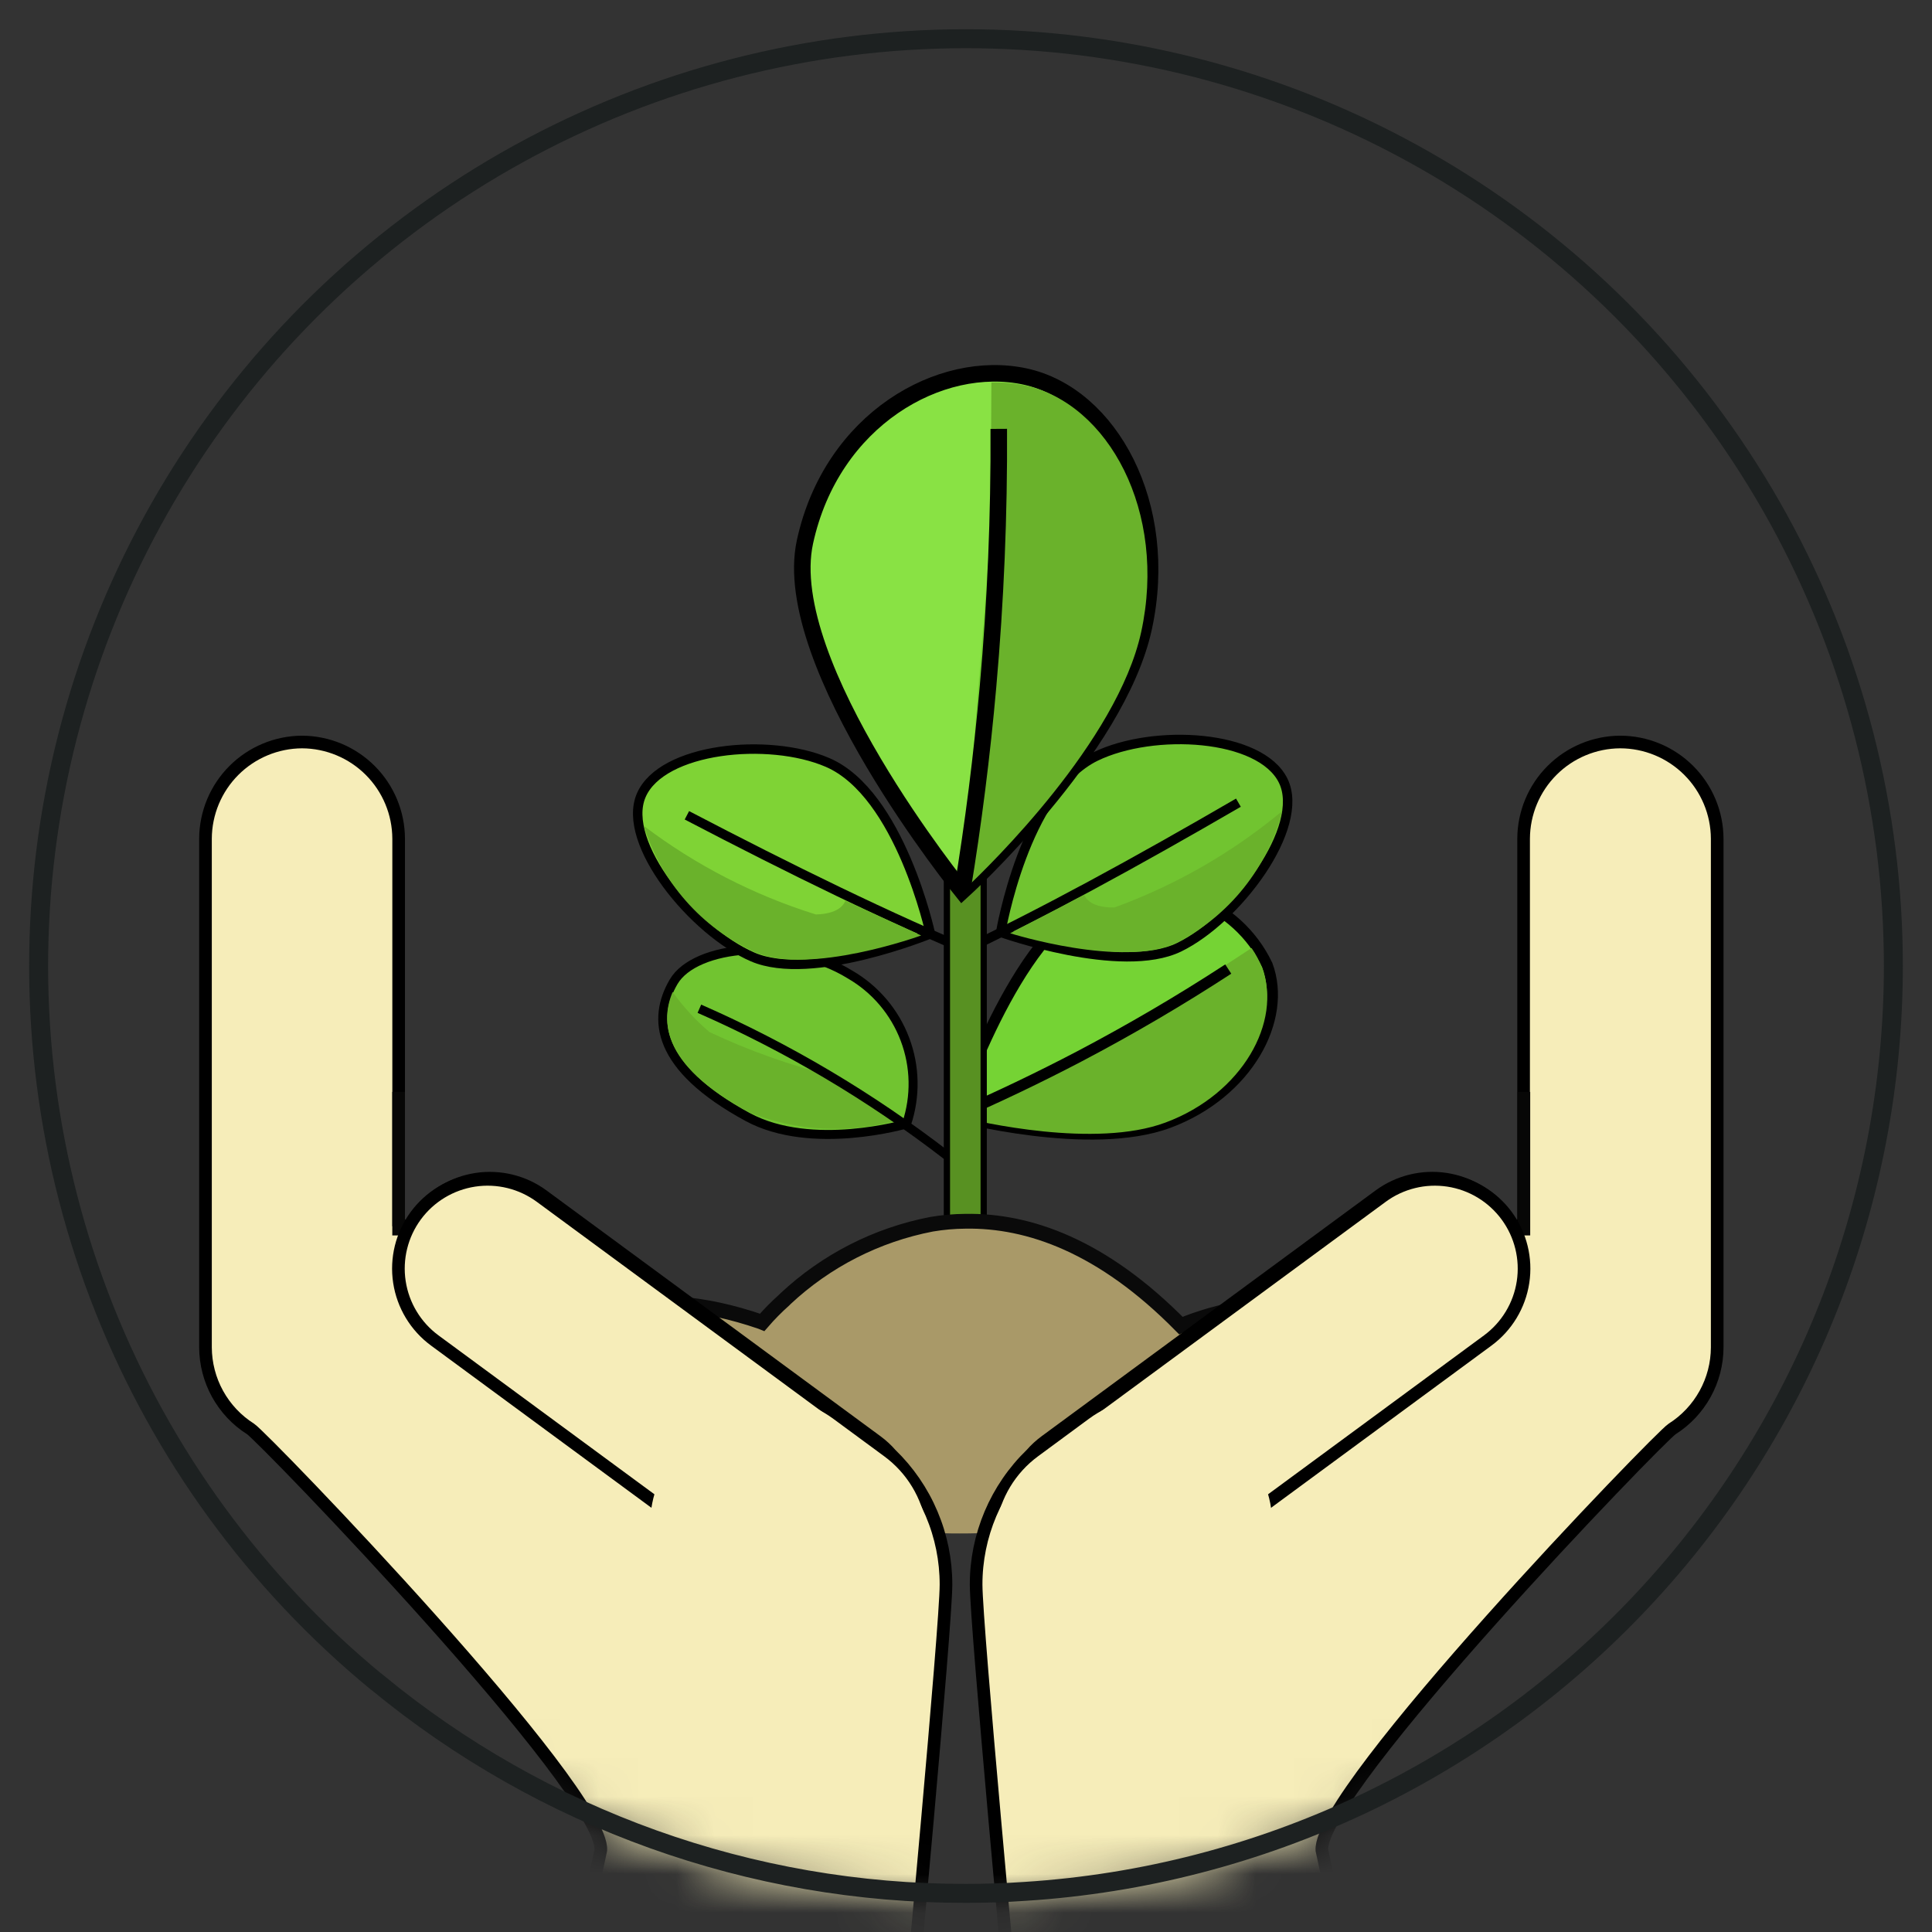 <svg width="50" height="50" viewBox="0 0 50 50" fill="none" xmlns="http://www.w3.org/2000/svg">
<rect x="0" y="0" width="50" height="50" fill="#333333" stroke="none"/>
<path opacity="0.26" d="M19.727 34.444C19.727 34.444 23.054 39.357 26.802 39.357C24.396 39.633 21.959 39.429 19.632 38.757C17.305 38.085 15.135 36.959 13.246 35.443C14.096 34.636 15.172 34.107 16.33 33.928C17.488 33.75 18.674 33.93 19.727 34.444Z" fill="#656D60"/>
<path d="M23.463 29.086C23.463 29.086 21.01 29.807 19.351 28.909C16.976 27.621 16.875 26.362 17.433 25.409C17.991 24.456 20.394 24.23 22.001 25.222C22.652 25.6 23.153 26.19 23.419 26.894C23.686 27.598 23.701 28.372 23.463 29.086Z" fill="#71C430" stroke="black" stroke-width="0.233" stroke-miterlimit="10"/>
<path d="M23.264 28.98C21.985 29.35 20.62 29.282 19.384 28.787C17.301 27.658 17.034 26.552 17.408 25.673C17.682 26.056 18.002 26.404 18.36 26.709C19.392 27.195 20.47 27.578 21.578 27.852L23.264 28.98Z" fill="#6AB22B"/>
<path d="M24.507 29.907C22.534 28.383 20.382 27.107 18.1 26.106" stroke="black" stroke-width="0.233" stroke-miterlimit="10"/>
<path d="M30.249 29.051C28.214 29.812 24.717 28.876 24.717 28.876C24.717 28.876 26.292 24.076 28.327 23.319C29.14 22.959 30.062 22.931 30.897 23.24C31.731 23.549 32.412 24.171 32.795 24.974C33.32 26.378 32.285 28.29 30.249 29.051Z" fill="#75D334" stroke="black" stroke-width="0.286" stroke-miterlimit="10"/>
<path d="M32.664 25.055C32.594 24.871 32.502 24.697 32.39 24.535C29.954 26.146 27.421 27.604 24.805 28.901C25.352 29.037 28.347 29.728 30.161 29.052C32.163 28.307 33.18 26.432 32.664 25.055Z" fill="#6AB22B"/>
<path d="M31.787 25.079C30.54 25.892 29.256 26.644 27.938 27.337C26.884 27.889 25.811 28.402 24.719 28.876" fill="#75D334"/>
<path d="M31.787 25.079C30.54 25.892 29.256 26.644 27.938 27.337C26.884 27.889 25.811 28.402 24.719 28.876" stroke="black" stroke-width="0.286" stroke-miterlimit="10"/>
<path d="M30.517 24.514C29.017 25.243 25.898 24.128 25.898 24.128C25.898 24.128 26.515 20.475 28.353 19.578C29.853 18.849 32.624 19.004 33.21 20.207C33.796 21.41 32.014 23.785 30.517 24.514Z" fill="#71C430" stroke="black" stroke-width="0.245" stroke-miterlimit="10"/>
<path d="M32.05 20.773C29.434 22.293 26.921 23.672 24.641 24.741L32.05 20.773Z" fill="#75D334"/>
<path d="M32.05 20.773C29.434 22.293 26.921 23.672 24.641 24.741" stroke="black" stroke-width="0.245" stroke-miterlimit="10"/>
<path d="M30.466 24.391C31.132 24.047 31.719 23.567 32.187 22.981C32.655 22.395 32.995 21.717 33.183 20.991C31.89 22.067 30.422 22.91 28.842 23.485C28.155 23.5 28.064 23.163 28.064 23.163L26.143 24.153C26.143 24.153 29.066 25.073 30.466 24.391Z" fill="#6AB22B"/>
<path d="M19.479 24.766C21.008 25.426 24.079 24.166 24.079 24.166C24.079 24.166 23.296 20.544 21.419 19.733C19.89 19.073 17.125 19.354 16.595 20.583C16.065 21.812 17.95 24.106 19.479 24.766Z" fill="#7FD335" stroke="black" stroke-width="0.245" stroke-miterlimit="10"/>
<path d="M17.777 21.1C20.459 22.5 23.033 23.763 25.36 24.725L17.777 21.1Z" fill="#75D334"/>
<path d="M17.777 21.1C20.459 22.5 23.033 23.763 25.36 24.725" stroke="black" stroke-width="0.245" stroke-miterlimit="10"/>
<path d="M19.532 24.641C18.851 24.329 18.243 23.877 17.749 23.314C17.254 22.751 16.884 22.09 16.662 21.374C18.002 22.39 19.508 23.165 21.113 23.666C21.8 23.651 21.876 23.31 21.876 23.31L23.839 24.21C23.839 24.21 20.956 25.258 19.532 24.641Z" fill="#6AB22B"/>
<path d="M25.458 20.494C25.458 20.231 25.245 20.018 24.982 20.018C24.719 20.018 24.506 20.231 24.506 20.494V31.829C24.506 32.092 24.719 32.305 24.982 32.305C25.245 32.305 25.458 32.092 25.458 31.829V20.494Z" fill="#589122" stroke="black" stroke-width="0.162" stroke-miterlimit="10"/>
<path d="M29.6 16.247C28.908 19.423 24.9 23.064 24.9 23.064C24.9 23.064 20.142 17.201 20.832 14.025C21.522 10.849 24.341 9.269 26.532 9.745C28.723 10.221 30.29 13.071 29.6 16.247Z" fill="#89E244" stroke="black" stroke-width="0.428" stroke-miterlimit="10"/>
<path d="M26.532 9.976C26.244 9.916 25.951 9.89 25.657 9.898C25.65 12.336 25.582 19.981 25.008 22.974C25.621 22.396 28.914 19.188 29.533 16.36C30.213 13.238 28.678 10.44 26.532 9.976Z" fill="#6AB22B"/>
<path d="M25.848 11.099C25.86 13.326 25.767 15.549 25.57 17.768C25.413 19.54 25.19 21.307 24.9 23.068" fill="#75D334"/>
<path d="M25.848 11.099C25.86 13.326 25.767 15.549 25.57 17.768C25.413 19.54 25.19 21.307 24.9 23.068" stroke="black" stroke-width="0.428" stroke-miterlimit="10"/>
<path d="M12.941 35.365C14.87 36.979 17.106 38.184 19.515 38.906C21.923 39.628 24.453 39.852 26.951 39.565C26.951 39.565 35.351 38.065 36.884 35.012C36.884 35.012 19.97 34.471 12.941 35.364" fill="#A99968"/>
<path d="M13.065 35.409C13.146 35.324 13.108 35.341 13.195 35.259C13.2 35.252 13.206 35.246 13.213 35.241C14.613 33.941 16.677 33.173 19.692 34.208C19.705 34.214 19.715 34.216 19.727 34.221C19.905 34.015 20.096 33.822 20.299 33.641L20.326 33.613C21.381 32.625 22.693 31.956 24.111 31.683C24.401 31.634 24.695 31.608 24.988 31.606C26.62 31.58 28.529 32.242 30.561 34.306C30.561 34.306 34.342 32.592 37.06 35.112" fill="#A99968"/>
<path d="M13.065 35.409C13.146 35.324 13.108 35.341 13.195 35.259C13.2 35.252 13.206 35.246 13.213 35.241C14.613 33.941 16.677 33.173 19.692 34.208C19.705 34.214 19.715 34.216 19.727 34.221C19.905 34.015 20.096 33.822 20.299 33.641L20.326 33.613C21.381 32.625 22.693 31.956 24.111 31.683C24.401 31.634 24.695 31.608 24.988 31.606C26.62 31.58 28.529 32.242 30.561 34.306C30.561 34.306 34.342 32.592 37.06 35.112" stroke="#0A0A0A" stroke-width="0.383" stroke-miterlimit="10"/>
<mask id="mask0" mask-type="alpha" maskUnits="userSpaceOnUse" x="0" y="0" width="50" height="50">
<path d="M49 24.996C49 31.095 46.679 36.965 42.507 41.414C38.336 45.863 32.627 48.557 26.541 48.948C26.031 48.984 25.517 49 25.001 49C19.44 49.009 14.051 47.078 9.761 43.54C9.754 43.54 9.748 43.531 9.741 43.527C6.619 40.956 4.198 37.637 2.702 33.879C1.206 30.122 0.684 26.047 1.184 22.034C1.685 18.02 3.191 14.199 5.564 10.923C7.936 7.648 11.098 5.025 14.755 3.299C18.413 1.572 22.447 0.798 26.484 1.048C30.521 1.298 34.429 2.565 37.845 4.729C41.261 6.894 44.075 9.887 46.026 13.43C47.976 16.973 48.999 20.952 49 24.996Z" fill="white" stroke="#0A0A0A" stroke-width="0.327" stroke-miterlimit="10"/>
</mask>
<g mask="url(#mask0)">
<path d="M41.931 19.203C41.269 19.206 40.634 19.47 40.166 19.939C39.698 20.407 39.434 21.041 39.431 21.703V31.646C39.358 31.695 39.265 31.752 39.157 31.815C39.093 31.679 39.017 31.55 38.929 31.429C38.565 30.937 38.021 30.61 37.416 30.517C36.81 30.425 36.194 30.577 35.7 30.938L27.054 37.301C26.921 37.399 26.799 37.511 26.691 37.635C26.238 38.073 25.879 38.597 25.633 39.177C25.388 39.757 25.261 40.38 25.262 41.01C25.262 42.081 26.225 52.352 26.225 52.352C26.227 52.806 26.408 53.241 26.729 53.562C27.051 53.883 27.486 54.064 27.94 54.066H33.451C33.905 54.064 34.34 53.883 34.661 53.562C34.982 53.241 35.163 52.806 35.165 52.352L34.21 47.881C34.122 46.328 42.947 37.188 43.275 36.981C43.631 36.756 43.924 36.444 44.128 36.075C44.332 35.706 44.44 35.292 44.441 34.87V21.704C44.438 21.04 44.172 20.404 43.702 19.936C43.231 19.467 42.595 19.204 41.931 19.203Z" fill="#F6EDB9" stroke="black" stroke-width="0.327" stroke-miterlimit="10"/>
<path d="M39.438 28.258V31.973" stroke="#070706" stroke-width="0.327"/>
<path d="M38.993 31.463C39.356 31.956 39.508 32.574 39.416 33.179C39.324 33.785 38.995 34.329 38.502 34.692L29.856 41.055C29.612 41.235 29.334 41.365 29.04 41.438C28.745 41.51 28.439 41.524 28.14 41.478C27.84 41.432 27.552 41.328 27.292 41.171C27.033 41.014 26.807 40.808 26.627 40.563C26.264 40.07 26.112 39.453 26.204 38.847C26.296 38.242 26.625 37.697 27.118 37.334L35.765 30.971C36.009 30.791 36.286 30.662 36.581 30.589C36.875 30.516 37.181 30.503 37.481 30.548C37.781 30.594 38.069 30.698 38.328 30.855C38.587 31.012 38.813 31.219 38.993 31.463Z" fill="#F6EDB9" stroke="black" stroke-width="0.327" stroke-miterlimit="10"/>
<path d="M26.865 37.688L28.184 36.716C28.474 36.502 28.803 36.348 29.153 36.261C29.502 36.175 29.865 36.158 30.221 36.212C30.577 36.266 30.919 36.39 31.227 36.576C31.535 36.762 31.804 37.007 32.017 37.297L32.391 37.804C32.822 38.389 33.003 39.122 32.894 39.84C32.785 40.559 32.395 41.205 31.81 41.636L30.491 42.608C29.905 43.039 29.172 43.22 28.453 43.111C27.735 43.002 27.088 42.612 26.657 42.027L26.284 41.52C25.852 40.934 25.672 40.202 25.78 39.483C25.89 38.765 26.279 38.119 26.865 37.688V37.688Z" fill="#F6EDB9"/>
<path d="M7.817 19.203C8.479 19.206 9.114 19.47 9.582 19.939C10.05 20.407 10.314 21.041 10.317 21.703V31.646C10.39 31.695 10.483 31.752 10.587 31.815C10.651 31.679 10.728 31.55 10.816 31.429C11.18 30.937 11.724 30.61 12.329 30.518C12.934 30.426 13.551 30.577 14.044 30.938L22.69 37.301C22.823 37.399 22.945 37.511 23.053 37.635C23.506 38.073 23.866 38.597 24.111 39.177C24.357 39.757 24.483 40.38 24.482 41.01C24.482 42.081 23.523 52.352 23.523 52.352C23.521 52.806 23.34 53.241 23.019 53.562C22.698 53.883 22.262 54.064 21.808 54.066H16.308C15.854 54.064 15.419 53.883 15.098 53.562C14.777 53.241 14.596 52.806 14.594 52.352L15.549 47.881C15.636 46.328 6.811 37.188 6.484 36.981C6.128 36.756 5.835 36.444 5.631 36.075C5.427 35.706 5.32 35.292 5.318 34.87V21.704C5.321 21.042 5.585 20.408 6.053 19.939C6.521 19.471 7.155 19.206 7.817 19.203Z" fill="#F6EDB9" stroke="black" stroke-width="0.327" stroke-miterlimit="10"/>
<path d="M10.316 28.258V31.973" stroke="#070706" stroke-width="0.327" stroke-miterlimit="10"/>
<path d="M23.126 40.563C22.763 41.056 22.218 41.385 21.613 41.477C21.008 41.569 20.39 41.417 19.897 41.054L11.251 34.691C10.758 34.328 10.429 33.783 10.337 33.178C10.245 32.572 10.397 31.955 10.76 31.462C11.123 30.969 11.667 30.64 12.273 30.548C12.878 30.456 13.495 30.608 13.989 30.971L22.635 37.334C23.128 37.697 23.457 38.241 23.549 38.847C23.641 39.452 23.489 40.069 23.126 40.563Z" fill="#F6EDB9" stroke="black" stroke-width="0.327" stroke-miterlimit="10"/>
<path d="M17.362 37.808L17.736 37.301C17.949 37.011 18.218 36.766 18.526 36.58C18.834 36.394 19.176 36.27 19.532 36.217C19.887 36.163 20.25 36.179 20.6 36.266C20.949 36.352 21.278 36.506 21.568 36.72L22.887 37.691C23.177 37.905 23.422 38.174 23.608 38.482C23.794 38.79 23.918 39.132 23.972 39.488C24.026 39.844 24.009 40.207 23.923 40.556C23.836 40.906 23.682 41.235 23.468 41.525L23.095 42.032C22.664 42.617 22.018 43.007 21.299 43.116C20.581 43.225 19.848 43.044 19.263 42.613L17.944 41.641C17.358 41.21 16.968 40.564 16.859 39.845C16.75 39.126 16.931 38.393 17.362 37.808V37.808Z" fill="#F6EDB9"/>
</g>
<path d="M49 24.996C49 31.095 46.679 36.965 42.507 41.414C38.336 45.863 32.627 48.557 26.541 48.948C26.031 48.984 25.517 49 25.001 49C19.44 49.009 14.051 47.078 9.761 43.54C9.754 43.54 9.748 43.531 9.741 43.527C6.619 40.956 4.198 37.637 2.702 33.879C1.206 30.122 0.684 26.047 1.184 22.034C1.685 18.02 3.191 14.199 5.564 10.923C7.936 7.648 11.098 5.025 14.755 3.299C18.413 1.572 22.447 0.798 26.484 1.048C30.521 1.298 34.429 2.565 37.845 4.729C41.261 6.894 44.075 9.887 46.026 13.43C47.976 16.973 48.999 20.952 49 24.996V24.996Z" stroke="#1D2121" stroke-width="0.491" stroke-miterlimit="10"/>
</svg>
